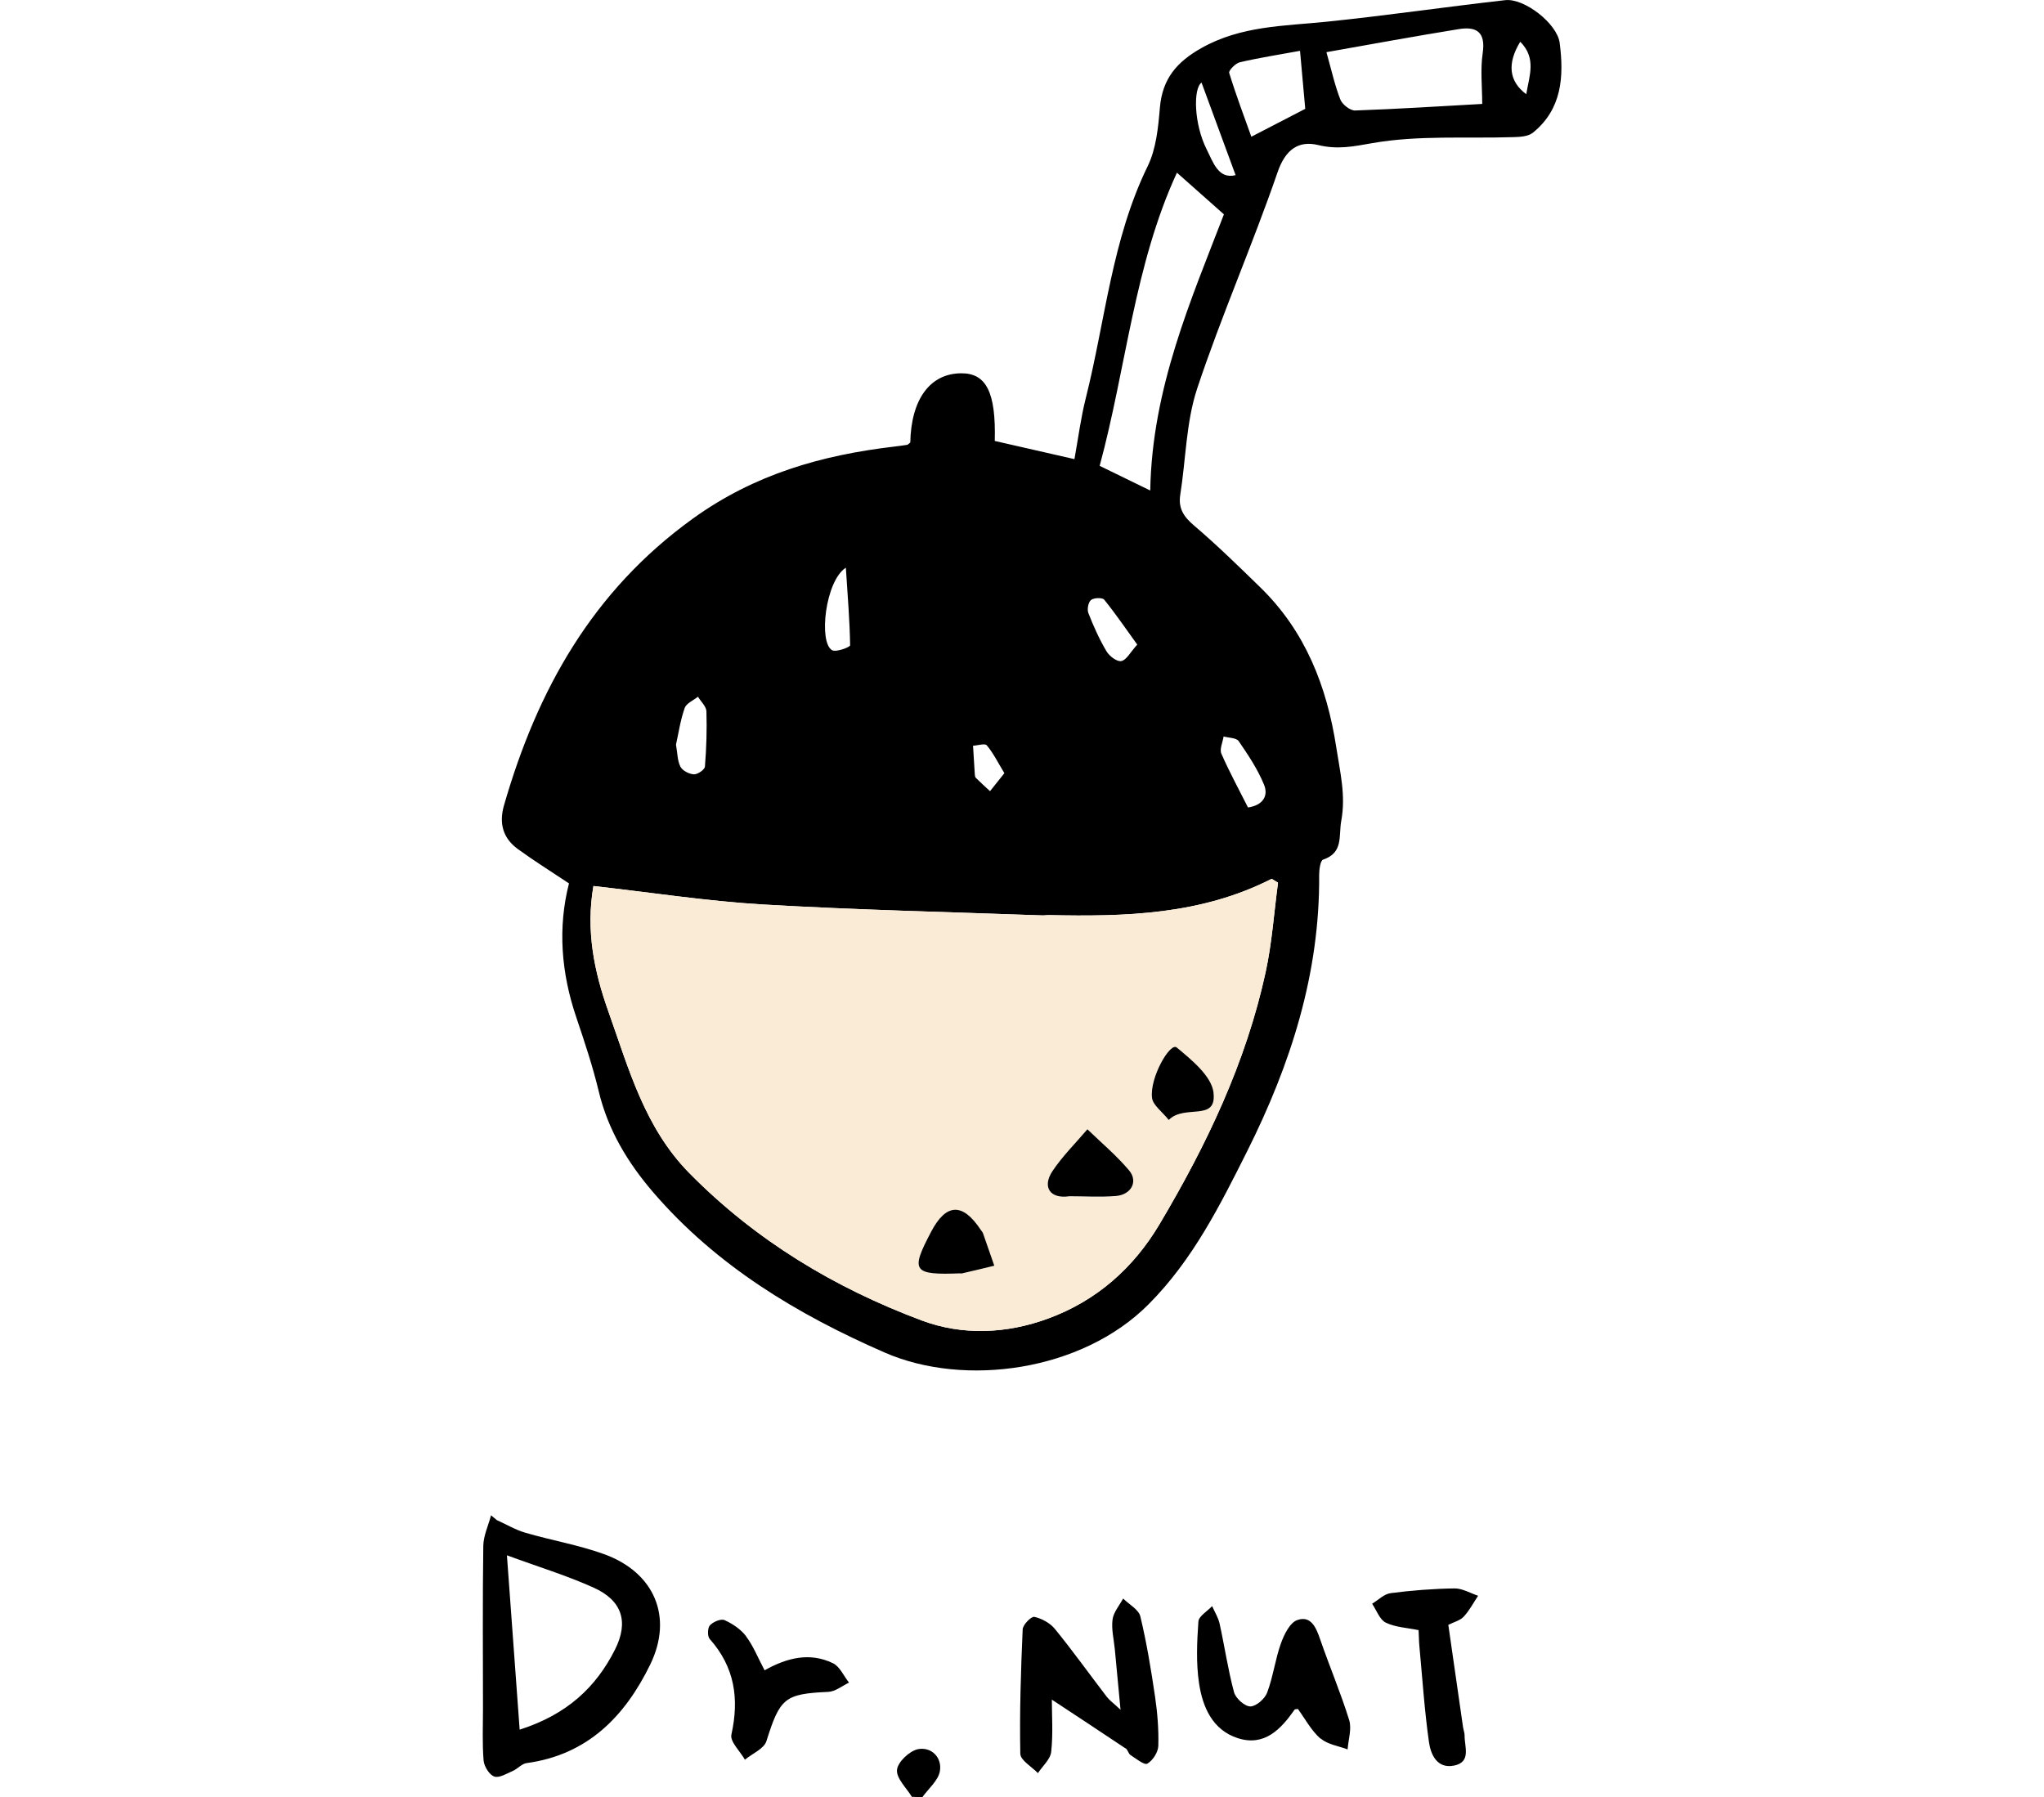 <?xml version="1.0" encoding="UTF-8"?>
<svg id="cup" data-name="Layer 2" xmlns="http://www.w3.org/2000/svg" viewBox="0 0 136.47 227.39" height="120px">
  <defs>
    <style>
      .cls-1 {
        fill: #faebd7;
      }
      
  
  #color:hover { fill: #BE5BDE;} 
  
</style>

<script>
    let theReal= document.querySelector ("#rec");

    function logMyId() {
       console.log('clicked on this element:', this.id);}

    theReal.addEventListener('click', logMyId);
    </script>
    
  </defs>
  <g id="arcon1">
    <path d="m54.1,56.02c.1-5.5,2.5-8.77,6.44-8.79,3.17-.02,4.41,2.39,4.25,8.56,3.18.73,6.41,1.46,10.08,2.3.48-2.66.81-5.24,1.44-7.74,2.47-9.81,3.29-20.04,7.83-29.33,1.07-2.2,1.33-4.89,1.54-7.39.31-3.66,2.13-5.8,5.29-7.57,4.99-2.8,10.39-2.76,15.78-3.31,7.55-.77,15.07-1.88,22.62-2.73,2.44-.27,6.58,2.98,6.89,5.41.55,4.25.3,8.38-3.39,11.36-.59.48-1.63.54-2.47.56-5.94.19-11.99-.26-17.79.75-2.45.43-4.43.85-6.91.25-2.45-.59-4.13.53-5.13,3.44-3.17,9.21-7.11,18.15-10.18,27.39-1.4,4.24-1.42,8.93-2.13,13.4-.28,1.75.44,2.8,1.75,3.92,2.9,2.47,5.63,5.14,8.36,7.8,5.71,5.56,8.43,12.51,9.63,20.28.47,3.09,1.22,6.05.63,9.25-.36,1.92.31,4.05-2.3,4.93-.35.12-.5,1.26-.5,1.93.1,12.47-3.59,23.94-9.1,34.95-3.46,6.9-6.89,13.76-12.46,19.36-8.46,8.53-23.33,10.53-33.4,6.13-11.09-4.84-21.29-10.98-29.28-20.26-3.22-3.74-5.74-7.9-6.91-12.81-.76-3.17-1.8-6.27-2.84-9.36-1.91-5.63-2.35-11.33-.92-16.93-2.29-1.53-4.43-2.86-6.46-4.34-1.89-1.37-2.42-3.25-1.76-5.54,4.2-14.58,11.18-27.11,23.9-36.28,7.8-5.62,16.31-8.03,25.5-9.11.54-.06,1.08-.14,1.61-.22.08-.01.14-.1.39-.29ZM14.01,112.1c-.97,5.6.08,10.79,1.89,15.87,2.58,7.23,4.57,14.69,10.24,20.45,8.38,8.51,18.33,14.5,29.38,18.64,5.17,1.94,10.76,1.7,16.03-.24,6.09-2.24,10.76-6.36,14.06-11.9,5.96-10.02,10.96-20.48,13.45-31.95.8-3.7,1.06-7.52,1.56-11.29-.27-.16-.53-.32-.8-.49-8.95,4.56-18.53,4.8-28.19,4.59-.27,0-.54.05-.82.04-11.78-.43-23.56-.69-35.32-1.38-7.12-.42-14.21-1.53-21.49-2.34ZM87.84,21.84c-5.4,11.7-6.42,24.7-9.78,37.1,2.21,1.07,4.03,1.96,6.4,3.12.22-12.95,5.21-24.23,9.32-34.94-2.28-2.02-4.04-3.59-5.94-5.27Zm38.62-8.69c0-2.15-.25-4.33.06-6.43.39-2.63-.75-3.4-3-3.04-5.51.89-11,1.9-16.77,2.92.63,2.23,1.05,4.17,1.76,5.99.25.63,1.24,1.41,1.87,1.39,5.41-.19,10.82-.54,16.07-.83Zm-23.05-6.72c-2.6.48-5.13.87-7.62,1.45-.55.13-1.44,1.05-1.34,1.35.87,2.83,1.92,5.6,2.8,8.07,2.6-1.34,4.62-2.39,6.82-3.53-.17-1.91-.38-4.22-.66-7.33ZM24.46,94.22c.19,1.05.17,2.02.56,2.78.26.51,1.1.94,1.71.97.47.02,1.36-.59,1.39-.98.19-2.32.26-4.66.19-6.99-.02-.63-.7-1.23-1.07-1.85-.58.47-1.47.83-1.68,1.43-.54,1.52-.77,3.15-1.1,4.63Zm72.37,7.94c1.9-.27,2.6-1.48,2.03-2.87-.8-1.96-2.01-3.77-3.21-5.52-.3-.43-1.26-.41-1.91-.59-.11.73-.53,1.6-.28,2.18,1.01,2.31,2.22,4.52,3.37,6.81Zm-50.89-30.33c-2.59,1.68-3.46,9.42-1.74,10.43.5.3,2.29-.39,2.29-.61-.05-3.14-.31-6.28-.54-9.82Zm36.88,9.73c-1.47-2.03-2.75-3.92-4.18-5.68-.23-.29-1.31-.26-1.67.03-.35.28-.52,1.19-.34,1.65.65,1.67,1.39,3.32,2.3,4.85.36.61,1.33,1.34,1.87,1.23.64-.12,1.12-1.09,2.02-2.09Zm12.44-59.4c-1.54-4.18-2.94-7.99-4.31-11.71-1.07.74-.97,5.26.66,8.47.81,1.61,1.47,3.79,3.65,3.24Zm-29.26,75.65c-.84-1.38-1.41-2.55-2.22-3.51-.23-.28-1.14.02-1.74.05.07,1.18.14,2.36.22,3.54.01.18.02.41.13.52.58.58,1.2,1.13,1.8,1.69.54-.68,1.08-1.36,1.82-2.28ZM131.27,5.28c-1.67,2.75-1.45,4.99.76,6.64.4-2.38,1.31-4.55-.76-6.64Z"/>
    <path id="font" d="m1.74,192.3c1.22.55,2.4,1.26,3.68,1.63,3.29.96,6.71,1.54,9.93,2.7,6.37,2.3,8.79,7.93,5.85,13.97-3.19,6.55-7.93,11.43-15.64,12.47-.61.08-1.13.72-1.74.99-.77.33-1.72.93-2.35.71-.62-.21-1.28-1.27-1.35-2.01-.18-2.16-.08-4.34-.08-6.51,0-6.89-.06-13.77.04-20.66.02-1.29.64-2.58.98-3.87.23.19.46.38.69.57Zm1.33,4.49c.56,7.66,1.07,14.67,1.61,22.05,5.98-1.91,9.65-5.35,12.06-10.13,1.77-3.51.9-6.21-2.68-7.83-3.43-1.55-7.06-2.65-10.99-4.1Zm78.28,24.41c.27.18.34.67.61.85.7.45,1.75,1.31,2.13,1.09.69-.39,1.37-1.45,1.39-2.25.06-2.07-.11-4.17-.41-6.22-.5-3.4-1.06-6.81-1.86-10.15-.21-.88-1.42-1.52-2.18-2.27-.47.88-1.22,1.73-1.34,2.66-.16,1.23.17,2.52.29,3.78.22,2.33.44,4.67.72,7.63-.94-.88-1.39-1.19-1.71-1.6-2.2-2.87-4.31-5.82-6.59-8.62-.61-.75-1.65-1.32-2.6-1.53-.38-.09-1.46.99-1.48,1.58-.23,5.24-.4,10.5-.3,15.74.02.83,1.45,1.64,2.23,2.45.59-.9,1.58-1.75,1.68-2.7.25-2.3.08-4.64.08-6.6,3.28,2.17,6.31,4.15,9.32,6.17Zm24.68-1.24c.87.76,2.25.94,3.4,1.38.09-1.24.54-2.6.2-3.71-1.07-3.45-2.49-6.79-3.67-10.21-.51-1.49-1.16-3.05-2.89-2.45-.94.32-1.67,1.83-2.08,2.96-.72,2.02-.98,4.21-1.74,6.22-.29.79-1.4,1.75-2.13,1.75-.71,0-1.85-1.02-2.06-1.8-.77-2.85-1.19-5.8-1.83-8.69-.17-.76-.62-1.47-.94-2.2-.61.65-1.7,1.27-1.74,1.96-.18,2.58-.3,5.23.08,7.78.45,3.02,1.7,5.94,4.92,6.97,3.37,1.07,5.43-1.13,7.18-3.62.03-.05.16-.04.41-.08.9,1.23,1.68,2.72,2.86,3.76Zm18.09-15.42c.72-.77,1.23-1.75,1.82-2.64-.99-.33-1.99-.94-2.98-.93-2.7.04-5.42.25-8.1.6-.82.11-1.56.88-2.33,1.34.56.82.95,2.01,1.73,2.39,1.24.6,2.73.65,4.15.95.04.76.04,1.39.1,2.02.38,4.05.64,8.11,1.21,12.13.22,1.57,1.02,3.41,3.16,2.99,2.23-.44,1.33-2.39,1.35-3.82,0-.35-.15-.71-.2-1.07-.62-4.28-1.23-8.57-1.86-12.92.72-.36,1.5-.55,1.95-1.04Zm-90.79,2.48c-.67-.88-1.71-1.58-2.73-2.04-.45-.2-1.43.21-1.85.66-.3.33-.33,1.38-.03,1.72,3.16,3.55,3.76,7.55,2.75,12.1-.2.89,1.1,2.11,1.71,3.18.94-.78,2.42-1.38,2.72-2.35,1.72-5.46,2.31-5.98,7.83-6.23.89-.04,1.75-.76,2.62-1.17-.67-.84-1.16-2.04-2.04-2.46-2.93-1.41-5.81-.69-8.64.9-.87-1.63-1.43-3.09-2.35-4.3Z"/>
    <path id="color" class="cls-1" d="m14.01,112.1c7.29.82,14.37,1.92,21.49,2.34,11.76.69,23.55.95,35.32,1.38.27.01.54-.05.82-.04,9.65.21,19.24-.03,28.19-4.59.27.16.53.32.8.49-.51,3.77-.76,7.59-1.56,11.29-2.49,11.47-7.49,21.93-13.45,31.95-3.3,5.55-7.97,9.66-14.06,11.9-5.27,1.94-10.85,2.18-16.03.24-11.04-4.14-21-10.13-29.38-18.64-5.67-5.76-7.67-13.23-10.24-20.45-1.81-5.08-2.86-10.27-1.89-15.87Zm60.17,39.26c1.98,0,3.97.12,5.94-.03,1.93-.15,2.85-1.83,1.67-3.23-1.58-1.89-3.51-3.49-5.28-5.21-1.49,1.75-3.15,3.39-4.42,5.29-1.33,2-.32,3.53,2.09,3.19Zm-13.59,9.74c-.4,0-.11.05.14,0,1.33-.3,2.66-.63,3.99-.95-.48-1.37-.95-2.74-1.43-4.11-.06-.16-.2-.3-.3-.45q-3.42-5.16-6.26.26c-2.65,5.03-2.36,5.51,3.86,5.26Zm26.21-19.39c2.01-2.04,6.12.29,5.66-3.46-.25-2.1-2.76-4.14-4.66-5.72-.84-.7-3.47,3.88-3.12,6.41.13.9,1.23,1.66,2.11,2.76Z"/>
    <path d="m54.31,227.35c-.69-1.14-1.99-2.35-1.89-3.42.09-.99,1.58-2.4,2.65-2.62,1.7-.33,3.07,1.05,2.78,2.77-.2,1.19-1.44,2.21-2.22,3.3-.44-.01-.88-.03-1.32-.04Z"/>
    <path id="pattern" d="m74.18,151.36c-2.41.34-3.42-1.19-2.09-3.19,1.27-1.9,2.93-3.54,4.42-5.29,1.78,1.72,3.7,3.33,5.28,5.21,1.17,1.4.26,3.07-1.67,3.23-1.97.16-3.96.03-5.94.03Zm-13.44,9.73c1.33-.3,2.66-.63,3.99-.95-.48-1.37-.95-2.74-1.43-4.11-.06-.16-.2-.3-.3-.45q-3.42-5.16-6.26.26c-2.65,5.03-2.36,5.51,3.86,5.26-.4,0-.11.05.14,0Zm31.73-22.84c-.25-2.1-2.76-4.14-4.66-5.72-.84-.7-3.47,3.88-3.12,6.41.13.9,1.23,1.66,2.11,2.76,2.01-2.04,6.12.29,5.66-3.46Z"/>
  </g>
</svg>